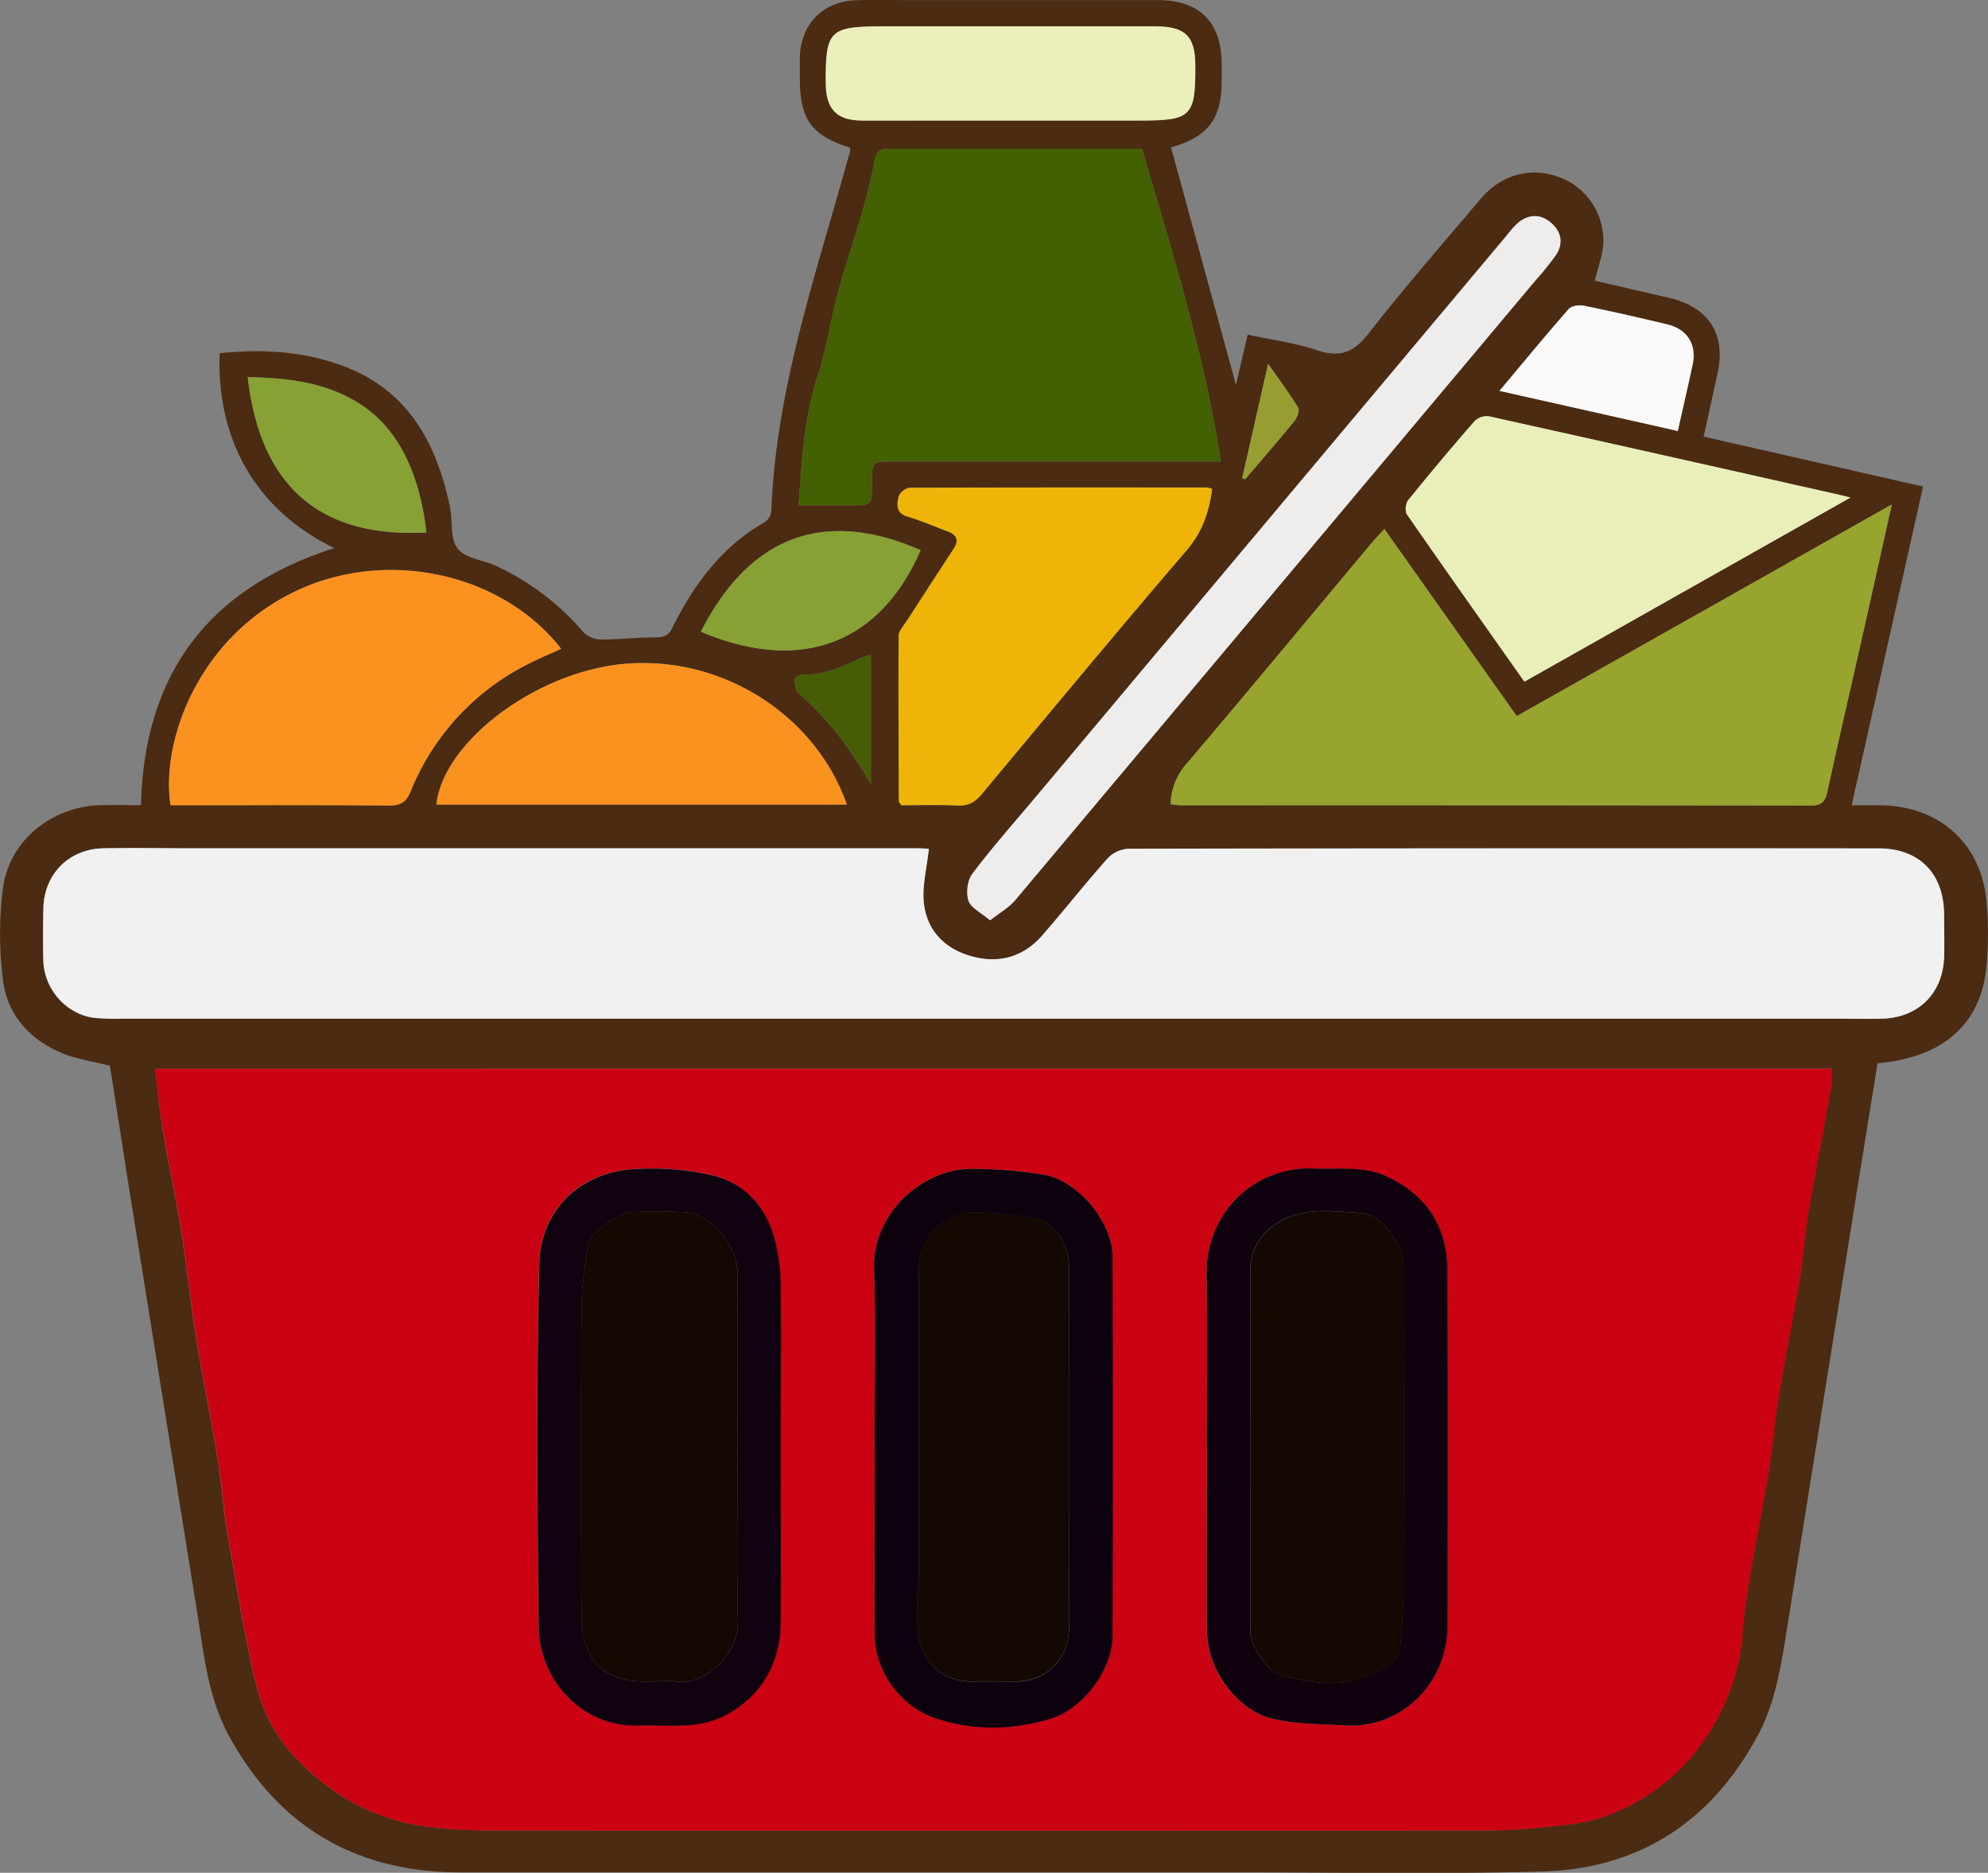 <svg id="Layer_1" data-name="Layer 1" xmlns="http://www.w3.org/2000/svg" viewBox="0 0 635.69 598.75"><rect x="0" y="0" width="635.69" height="598.75" fill="#808080" stroke="none"/><defs><style>.cls-1{fill:#4b2b12;}.cls-2{fill:#ca0212;}.cls-3{fill:#f1f1f1;}.cls-4{fill:#97a42e;}.cls-5{fill:#436002;}.cls-6{fill:#fb921f;}.cls-7{fill:#eeb508;}.cls-8{fill:#eaefba;}.cls-9{fill:#efedec;}.cls-10{fill:#fa921f;}.cls-11{fill:#ebf0bb;}.cls-12{fill:#87a135;}.cls-13{fill:#fbfaf8;}.cls-14{fill:#465d05;}.cls-15{fill:#969e32;}.cls-16{fill:#10020e;}.cls-17{fill:#0f010d;}.cls-18{fill:#0c010d;}.cls-19{fill:#130802;}</style></defs><title>7c71d0d51ef5a492c02043429bce5294</title><path class="cls-1" d="M279.3,1183.18c-5.74-1.48-10.94-2.16-15.58-4.15-10.14-4.33-17.21-12.17-18.57-23.09a114.34,114.34,0,0,1,0-29.8c2.15-15.26,15.93-26,31.39-26.27,4.15-.07,8.3,0,12.71,0,1-42.27,21.86-69.43,61.83-82.19-24.55-11.84-37.76-34.15-36.68-62.3,13.47-1.43,26.73-.68,39.59,4.13,20.71,7.74,29.68,24.52,34,44.73,1,4.55,0,10.29,2.43,13.52s8.17,3.68,12.35,5.6a82.55,82.55,0,0,1,28,21.27,8.33,8.33,0,0,0,5.7,2.28c5.81,0,11.62-.71,17.43-.68,2.7,0,4.05-.59,5.3-3.13,6.82-13.81,15.73-25.86,29.47-33.69a4.87,4.87,0,0,0,2.13-3.46c1.39-38.08,13.64-73.79,23.74-110,.49-1.76,1-3.51,1.48-5.28a2.8,2.8,0,0,0-.1-1c-12.44-4.06-16-9-16-22.33,0-2.17,0-4.34,0-6.5.24-10.57,7.27-17.88,17.83-18.3,5.32-.22,10.66-.06,16-.06H614.2c13.59,0,20.59,7,20.61,20.64,0,1.67,0,3.34,0,5,0,12.33-4.22,18-16.19,21.46,6.83,25,13.66,50,20.75,75.94,1.35-5.77,2.47-10.57,3.76-16.07,7.56,1.64,15.17,2.62,22.3,5s11.56.76,16.29-5.3c11.57-14.83,23.95-29,36.15-43.38,6.6-7.75,16.41-10.11,25.32-6.5a21.56,21.56,0,0,1,13.63,21.27c-.27,3.73-1.68,7.38-2.7,11.65l23.71,5.47c12.8,3,18.33,11.69,15.5,24.38-1.45,6.48-2.86,13-4.42,20L859.1,998c-7.6,33.87-15.15,67.54-22.85,101.91H845c19.14,0,32.79,12.15,34.41,31a117.85,117.85,0,0,1,0,20c-1.59,18.75-13.68,29.64-34.87,31.47-1.48,9.16-3,18.46-4.5,27.77q-12.28,76.67-24.52,153.34c-1.86,11.69-3.66,23.37-9.39,34-14.79,27.33-37.78,42.43-68.75,43.29-33.31.91-66.66.27-100,.28q-123,0-246,0c-33.26,0-58.17-14.46-74.09-43.83-6.82-12.58-8-26.66-10.26-40.43q-11.4-70.74-22.71-141.49C282.62,1204.25,280.9,1193.27,279.3,1183.18Zm14.43.93c.91,7.28,1.52,14,2.62,20.53,1.67,10,3.89,19.86,5.49,29.84,1.67,10.38,2.84,20.84,4.32,31.25.66,4.69,1.47,9.36,2.31,14,1.78,10,3.75,19.88,5.38,29.87,1,6.31,1.49,12.71,2.36,19,.61,4.41,1.48,8.78,2.24,13.16,1.18,6.8,2.23,13.63,3.59,20.4,1.53,7.67,2.83,15.44,5.15,22.88,3.91,12.6,12.78,22.08,23,29.45a66.91,66.91,0,0,0,24.8,11c10.77,2.24,22.13,2.17,33.24,2.19q153.74.21,307.47,0a194.36,194.36,0,0,0,19.91-.84c7.26-.77,14.82-1.2,21.58-3.65a65.54,65.54,0,0,0,29.29-20.91,72.47,72.47,0,0,0,13.21-27.05c1.54-5.81,1.58-12,2.39-18,.64-4.69,1.35-9.38,2.17-14,1.85-10.45,3.91-20.86,5.63-31.33,1-6.15,1.47-12.38,2.32-18.56.61-4.4,1.44-8.78,2.22-13.16,1.81-10.12,3.78-20.21,5.43-30.36,1-6.14,1.31-12.4,2.36-18.54,2.39-14,5.09-27.93,7.57-41.9a31.15,31.15,0,0,0,0-5.3Zm247.44-70.28c-.18,0-1.62-.13-3.07-.13H307.18c-10,0-20-.15-30,0-11.13.22-19.05,8.37-19.19,19.47-.07,5.49-.13,11,0,16.49.27,9.11,7.38,17.12,16.2,18.23a72.64,72.64,0,0,0,9,.28h548.3c4.84,0,9.67.08,14.5,0,11.49-.32,19.33-8,19.78-19.52.18-4.66.09-9.33,0-14-.16-13-8-20.91-20.92-20.92q-120,0-239.91.12a10,10,0,0,0-6.63,3.05c-7.2,8.07-13.9,16.6-21,24.74-5.75,6.57-13.21,8.87-21.69,6.8-8.7-2.12-14.76-7.78-16-16.56C538.85,1126.13,540.56,1120,541.17,1113.83Zm188-42.44-42.33-59.81c-1.75,1.93-3.11,3.32-4.36,4.82-19.54,23.35-39,46.79-58.68,70a20.4,20.4,0,0,0-5.32,13.17c1.18.12,2.3.34,3.42.34q100.68,0,201.37.08c3.38,0,4.54-1.22,5.22-4.37,3.37-15.58,7-31.11,10.51-46.67,3.32-14.7,6.58-29.42,10.11-45.21ZM499.48,1004h16.27c7.24,0,7.24,0,7.25-7.2,0-6.79,0-6.8,7-6.8H634.52c-5.24-34.59-15.6-67-25.19-100H567.18q-19,0-38,0c-2.63,0-4.68,0-5.3,3.64A164.35,164.35,0,0,1,519.64,911c-2.43,8.49-5.34,16.85-7.63,25.37s-3.56,17.67-6.35,26.17c-3.79,11.52-4.86,23.32-5.67,35.23C499.86,999.6,499.69,1001.4,499.48,1004Zm-75.88,45.88c-18.73-24-54.87-32-83.67-19-32.4,14.66-44.44,48.75-41.23,69H304c21.49,0,43-.11,64.47.11,3.75,0,5.54-1,7-4.47a78.23,78.23,0,0,1,37.34-40.65C416.27,1053.06,419.93,1051.56,423.6,1049.88Zm208.16-51.14a9,9,0,0,0-1.78-.43c-31.63,0-63.27,0-94.9.09a4.74,4.74,0,0,0-3.56,2.74c-.54,2.44-1,5.28,2.71,6.42,4.44,1.36,8.74,3.18,13.08,4.83,2.74,1,3.57,2.78,1.87,5.4q-7.6,11.65-15.17,23.34c-1,1.48-2.48,3.06-2.49,4.6-.13,17.64,0,35.28.06,52.91,0,.28.35.55.81,1.25,5.85,0,12-.2,18.12.09,3.41.16,5.53-1.18,7.6-3.66,21.74-26,43.4-52.18,65.5-77.93C628.58,1012.6,630.76,1006.31,631.76,998.74Zm204.13,2.78c-1.84-.45-2.57-.65-3.3-.81q-56.21-12.66-112.44-25.19a5.64,5.64,0,0,0-4.53,1.62q-10.83,12.43-21.2,25.25c-.82,1-1.06,3.55-.36,4.55,12.32,17.77,24.83,35.42,37.55,53.45ZM560.76,1136.7c3.17-2.5,6.06-4.1,8-6.47q83.27-99,166.35-198.16a91.24,91.24,0,0,0,6.57-8.16c2.45-3.73,1.71-7.48-1.62-10.29s-7.07-2.75-10.48,0a29.17,29.17,0,0,0-3.66,4.08Q650.35,1007.83,574.76,1098c-6.64,7.9-13.5,15.64-19.7,23.87-1.58,2.1-2,6.11-1.2,8.64C554.62,1132.74,557.85,1134.21,560.76,1136.7Zm-45.82-37c-9.25-26.86-37.08-46.49-68.17-45.2-29.38,1.23-60.89,24.61-63.08,45.2ZM567.42,881h41.45c16.24,0,17.56-1.34,17.49-17.66-.05-9.3-3.23-12.44-12.71-12.45H526.24c-16.86,0-18.18,1.33-18.06,18.18.06,8.36,3.55,11.93,11.79,11.94Zm-99.16,163.42c33.23,14,57.81,2.68,70.29-26.07C509.51,1005.59,484.67,1012.13,468.26,1044.43Zm-87.75-31.76c-2.24-19.59-9.44-33.63-21.52-41.24-10.86-6.85-23-8.15-35.62-8.39C327.6,1000.24,348.88,1014.42,380.51,1012.67Zm343.12-45.25,57,12.81c1.66-7.41,3.28-14.35,4.77-21.33,1.34-6.3-1.73-11.21-8.07-12.73-8.9-2.14-17.82-4.16-26.79-6-1.51-.3-3.92.05-4.81,1.07C738.43,949.62,731.35,958.21,723.63,967.42Zm-201,84.45a19.42,19.42,0,0,0-2.71.71c-6.12,3-12.24,5.85-19.33,5.56-.82,0-2.41,1.14-2.39,1.7.06,1.48.37,3.46,1.37,4.31,9.5,8.11,16.66,18.08,23.06,28.86Zm118.72-56.51,1,.26c5.26-6.17,10.59-12.29,15.72-18.57.88-1.09,1.72-3.37,1.18-4.25-2.69-4.45-5.84-8.61-9.62-14C646.67,972,644,983.66,641.36,995.36Z" transform="translate(-244.16 -842.45)"/><path class="cls-2" d="M293.73,1184.11H829.86a31.15,31.15,0,0,1,0,5.3c-2.48,14-5.18,27.91-7.57,41.9-1,6.14-1.35,12.4-2.36,18.54-1.65,10.15-3.62,20.24-5.43,30.36-.78,4.38-1.61,8.76-2.22,13.16-.85,6.18-1.31,12.41-2.32,18.56-1.72,10.47-3.78,20.88-5.63,31.33-.82,4.66-1.53,9.35-2.17,14-.81,6-.85,12.22-2.39,18a72.47,72.47,0,0,1-13.21,27.05,65.54,65.54,0,0,1-29.29,20.91c-6.76,2.45-14.32,2.88-21.58,3.65a194.36,194.36,0,0,1-19.91.84q-153.74.06-307.47,0c-11.11,0-22.47,0-33.24-2.19a66.91,66.91,0,0,1-24.8-11c-10.26-7.37-19.13-16.85-23-29.45-2.32-7.44-3.62-15.21-5.15-22.88-1.36-6.77-2.41-13.6-3.59-20.4-.76-4.38-1.63-8.75-2.24-13.16-.87-6.33-1.33-12.73-2.36-19-1.63-10-3.6-19.91-5.38-29.87-.84-4.66-1.65-9.33-2.31-14-1.48-10.41-2.65-20.87-4.32-31.25-1.6-10-3.82-19.86-5.49-29.84C295.25,1198.06,294.64,1191.39,293.73,1184.11Zm200.1,120.68c0-17,.13-34-.08-51a63.3,63.3,0,0,0-1.79-14.65c-2.69-10.69-9.5-18.41-20.16-21a86.9,86.9,0,0,0-24.62-2c-18.37,1-30.24,13.85-30.63,30.28-.93,38.63-.62,77.31-.21,116,.18,17.67,14.65,32.36,32,31.64,5.49-.22,11,.3,16.48-.18a29.74,29.74,0,0,0,10.89-2.91c12.07-6.33,17.93-16.77,18.05-30.26C494,1342.11,493.84,1323.45,493.83,1304.79Zm136.26.52h0c0,19.66-.15,39.33,0,59,.12,12.21,9.77,24.87,20.51,27.55,7.58,1.89,15.7,1.76,23.59,2.24C692,1395.17,707,1381,707,1362c.06-37.83.13-75.65-.06-113.48-.07-13.78-6.58-23.89-19.16-29.84-7.54-3.57-15.63-2.31-23.56-2.63-19-.78-34.73,14.25-34.27,34.28C630.42,1268.64,630.09,1287,630.09,1305.31Zm-106.27,0h.06c0,20-.12,40,0,60,.1,11.91,8.61,22.65,18.79,26.24,12.25,4.32,25.12,4.14,37.57.3,10.28-3.16,19.62-15.7,19.65-26.27q.23-60.73,0-121.49c0-11-10.9-24.05-21.77-26.05a139.8,139.8,0,0,0-22.68-1.93c-17-.31-32.38,15.07-31.8,31.72C524.33,1267,523.82,1286.19,523.82,1305.36Z" transform="translate(-244.16 -842.45)"/><path class="cls-3" d="M541.17,1113.83c-.61,6.19-2.32,12.3-1.5,18,1.24,8.78,7.3,14.44,16,16.56,8.48,2.07,15.94-.23,21.69-6.8,7.13-8.14,13.83-16.67,21-24.74a10,10,0,0,1,6.63-3.05q120-.24,239.91-.12c12.91,0,20.76,7.94,20.92,20.92,0,4.67.14,9.34,0,14-.45,11.48-8.29,19.2-19.78,19.52-4.83.13-9.66,0-14.5,0H283.23a72.64,72.64,0,0,1-9-.28c-8.82-1.11-15.93-9.12-16.2-18.23-.17-5.49-.11-11,0-16.49.14-11.1,8.06-19.25,19.19-19.47,10-.19,20,0,30,0H538.1C539.55,1113.7,541,1113.82,541.17,1113.83Z" transform="translate(-244.16 -842.45)"/><path class="cls-4" d="M729.15,1071.39l119.94-67.66c-3.53,15.79-6.79,30.51-10.11,45.21-3.5,15.56-7.14,31.09-10.51,46.67-.68,3.15-1.84,4.37-5.22,4.37q-100.68-.13-201.37-.08c-1.12,0-2.24-.22-3.42-.34a20.4,20.4,0,0,1,5.32-13.17c19.72-23.2,39.14-46.64,58.68-70,1.25-1.5,2.61-2.89,4.36-4.82Z" transform="translate(-244.16 -842.45)"/><path class="cls-5" d="M499.48,1004c.21-2.6.38-4.4.51-6.21.81-11.91,1.88-23.71,5.67-35.23,2.79-8.5,4-17.5,6.35-26.17s5.2-16.88,7.63-25.37a164.35,164.35,0,0,0,4.25-17.42c.62-3.6,2.67-3.64,5.3-3.64q19,0,38,0h42.15c9.59,33,19.95,65.43,25.19,100H530c-7,0-7,0-7,6.8,0,7.23,0,7.22-7.25,7.2Z" transform="translate(-244.16 -842.45)"/><path class="cls-6" d="M423.6,1049.88c-3.67,1.68-7.33,3.18-10.83,5a78.23,78.23,0,0,0-37.34,40.65c-1.44,3.47-3.23,4.51-7,4.47-21.49-.22-43-.11-64.47-.11H298.7c-3.21-20.22,8.83-54.31,41.23-69C368.73,1017.88,404.87,1025.87,423.6,1049.88Z" transform="translate(-244.16 -842.45)"/><path class="cls-7" d="M631.76,998.74c-1,7.57-3.18,13.86-8.15,19.65-22.1,25.75-43.76,51.88-65.5,77.93-2.07,2.48-4.19,3.82-7.6,3.66-6.13-.29-12.27-.09-18.12-.09-.46-.7-.81-1-.81-1.25-.07-17.63-.19-35.27-.06-52.91,0-1.54,1.54-3.12,2.49-4.6q7.54-11.7,15.17-23.34c1.7-2.62.87-4.36-1.87-5.4-4.34-1.65-8.64-3.47-13.08-4.83-3.73-1.14-3.25-4-2.71-6.42a4.74,4.74,0,0,1,3.56-2.74c31.63-.14,63.27-.11,94.9-.09A9,9,0,0,1,631.76,998.74Z" transform="translate(-244.16 -842.45)"/><path class="cls-8" d="M835.89,1001.52l-104.28,58.87c-12.72-18-25.23-35.68-37.55-53.45-.7-1-.46-3.54.36-4.55q10.37-12.82,21.2-25.25a5.64,5.64,0,0,1,4.53-1.62Q776.4,988,832.59,1000.71C833.32,1000.87,834.05,1001.07,835.89,1001.52Z" transform="translate(-244.16 -842.45)"/><path class="cls-9" d="M560.76,1136.7c-2.91-2.49-6.14-4-6.9-6.24-.84-2.53-.38-6.54,1.2-8.64,6.2-8.23,13.06-16,19.7-23.87q75.6-90.12,151.21-180.21a29.17,29.17,0,0,1,3.66-4.08c3.41-2.79,7.16-2.85,10.48,0s4.07,6.56,1.62,10.29a91.24,91.24,0,0,1-6.57,8.16Q652,1031.19,568.81,1130.23C566.82,1132.6,563.93,1134.2,560.76,1136.7Z" transform="translate(-244.16 -842.45)"/><path class="cls-10" d="M514.94,1099.68H383.69c2.19-20.59,33.7-44,63.08-45.2C477.86,1053.19,505.69,1072.82,514.94,1099.68Z" transform="translate(-244.16 -842.45)"/><path class="cls-11" d="M567.42,881H520c-8.24,0-11.73-3.58-11.79-11.94-.12-16.85,1.2-18.18,18.06-18.18h87.41c9.48,0,12.66,3.15,12.71,12.45.07,16.32-1.25,17.65-17.49,17.66Z" transform="translate(-244.16 -842.45)"/><path class="cls-12" d="M468.26,1044.43c16.41-32.3,41.25-38.84,70.29-26.07C526.07,1047.11,501.49,1058.41,468.26,1044.43Z" transform="translate(-244.16 -842.45)"/><path class="cls-12" d="M380.51,1012.67c-31.63,1.75-52.91-12.43-57.14-49.63,12.6.24,24.76,1.54,35.62,8.39C371.07,979,378.27,993.08,380.51,1012.67Z" transform="translate(-244.16 -842.45)"/><path class="cls-13" d="M723.63,967.42c7.72-9.21,14.8-17.8,22.13-26.17.89-1,3.3-1.37,4.81-1.07,9,1.83,17.89,3.85,26.79,6,6.34,1.52,9.41,6.43,8.07,12.73-1.49,7-3.11,13.92-4.77,21.33Z" transform="translate(-244.16 -842.45)"/><path class="cls-14" d="M522.64,1051.87V1093c-6.4-10.78-13.56-20.75-23.06-28.86-1-.85-1.31-2.83-1.37-4.31,0-.56,1.57-1.74,2.39-1.7,7.09.29,13.21-2.57,19.33-5.56A19.42,19.42,0,0,1,522.64,1051.87Z" transform="translate(-244.16 -842.45)"/><path class="cls-15" d="M641.36,995.36c2.66-11.7,5.31-23.39,8.31-36.58,3.78,5.41,6.93,9.57,9.62,14,.54.88-.3,3.16-1.18,4.25-5.13,6.28-10.46,12.4-15.72,18.57Z" transform="translate(-244.16 -842.45)"/><path class="cls-16" d="M493.84,1304.79c0,18.66.13,37.32,0,56-.12,13.49-6,23.93-18.05,30.26a29.74,29.74,0,0,1-10.89,2.91c-5.45.48-11,0-16.48.18-17.38.72-31.85-14-32-31.64-.41-38.65-.72-77.33.21-116,.39-16.43,12.26-29.27,30.63-30.28a86.9,86.9,0,0,1,24.62,2c10.66,2.54,17.47,10.26,20.16,21a63.3,63.3,0,0,1,1.79,14.65C494,1270.8,493.83,1287.79,493.84,1304.79ZM480,1306.57c0-18.83-.15-37.66.06-56.49.11-10.22-9.35-19.42-16.35-20a172.89,172.89,0,0,0-17.49-.07c-4.43.09-13.59,6.8-14.09,10.53-.9,6.62-2,13.29-2,19.94q-.32,50,0,100a24.59,24.59,0,0,0,2.86,11.22c2.82,5.2,8.19,7.52,13.86,8.18,4.6.54,9.36-.31,14,.2,9.71,1.06,19.52-9.56,19.29-19C479.7,1342.91,480,1324.74,480,1306.57Z" transform="translate(-244.16 -842.45)"/><path class="cls-17" d="M630.09,1305.31c0-18.33.33-36.67-.1-55-.46-20,15.23-35.06,34.27-34.28,7.93.32,16-.94,23.56,2.63,12.58,5.95,19.09,16.06,19.16,29.84.19,37.83.12,75.65.06,113.48,0,19-15.08,33.18-32.77,32.1-7.89-.48-16-.35-23.59-2.24-10.74-2.68-20.39-15.34-20.51-27.55-.2-19.66,0-39.33,0-59Zm13.91.42v58.93c0,3.6,5.69,12.27,9,13.13,9.71,2.52,19.62,4.67,29.18,0,3.86-1.86,9.14-3.32,9.7-8.72a208,208,0,0,0,1.06-21.33c.11-33.62.06-67.25,0-100.87,0-6.48-7.25-16.36-13.59-16.62-7.94-.32-16.08-1.84-23.92,1.69-7.17,3.22-11.48,9-11.48,16.83Z" transform="translate(-244.16 -842.45)"/><path class="cls-18" d="M523.82,1305.36c0-19.17.51-38.35-.16-57.49-.58-16.65,14.78-32,31.8-31.72a139.8,139.8,0,0,1,22.68,1.93c10.87,2,21.72,15.05,21.77,26.05q.29,60.75,0,121.49c0,10.57-9.37,23.11-19.65,26.27-12.45,3.84-25.32,4-37.57-.3-10.18-3.59-18.69-14.33-18.79-26.24-.16-20,0-40,0-60Zm62.18-.17q0-29.24,0-58.48c0-6.29-4.56-13.38-10.5-14.6a115.59,115.59,0,0,0-20.1-2c-9.21-.25-17.38,8.18-17.39,17.34q0,50.47,0,101c0,2.3-.64,4.62-.53,6.91.22,4.75-.36,10,1.4,14.13,2.88,6.79,8.65,10.79,16.6,10.59,4.5-.11,9,0,13.5,0,9.89,0,17-7.26,17.06-17.33Q586,1333.93,586,1305.19Z" transform="translate(-244.16 -842.45)"/><path class="cls-19" d="M480,1306.57c0,18.17-.3,36.34.12,54.49.23,9.47-9.58,20.09-19.29,19-4.62-.51-9.38.34-14-.2-5.67-.66-11-3-13.86-8.18a24.59,24.59,0,0,1-2.86-11.22q-.33-50,0-100c0-6.65,1.13-13.32,2-19.94.5-3.73,9.66-10.44,14.09-10.53a172.89,172.89,0,0,1,17.49.07c7,.56,16.46,9.76,16.35,20C479.85,1268.91,480,1287.74,480,1306.57Z" transform="translate(-244.16 -842.45)"/><path class="cls-19" d="M644,1305.73v-56.92c0-7.78,4.31-13.61,11.48-16.83,7.84-3.53,16-2,23.92-1.69,6.34.26,13.59,10.14,13.59,16.62,0,33.62.07,67.25,0,100.87a208,208,0,0,1-1.06,21.33c-.56,5.4-5.84,6.86-9.7,8.72-9.56,4.63-19.47,2.48-29.18,0-3.32-.86-9-9.53-9-13.13Z" transform="translate(-244.16 -842.45)"/><path class="cls-19" d="M586,1305.19q0,28.74,0,57.48c0,10.07-7.17,17.33-17.06,17.33-4.5,0-9-.09-13.5,0-8,.2-13.72-3.8-16.6-10.59-1.76-4.17-1.18-9.38-1.4-14.13-.11-2.29.53-4.61.53-6.91q.06-50.48,0-101c0-9.16,8.18-17.59,17.39-17.34a115.59,115.59,0,0,1,20.1,2c5.94,1.22,10.49,8.31,10.5,14.6Q586,1276,586,1305.19Z" transform="translate(-244.16 -842.45)"/></svg>